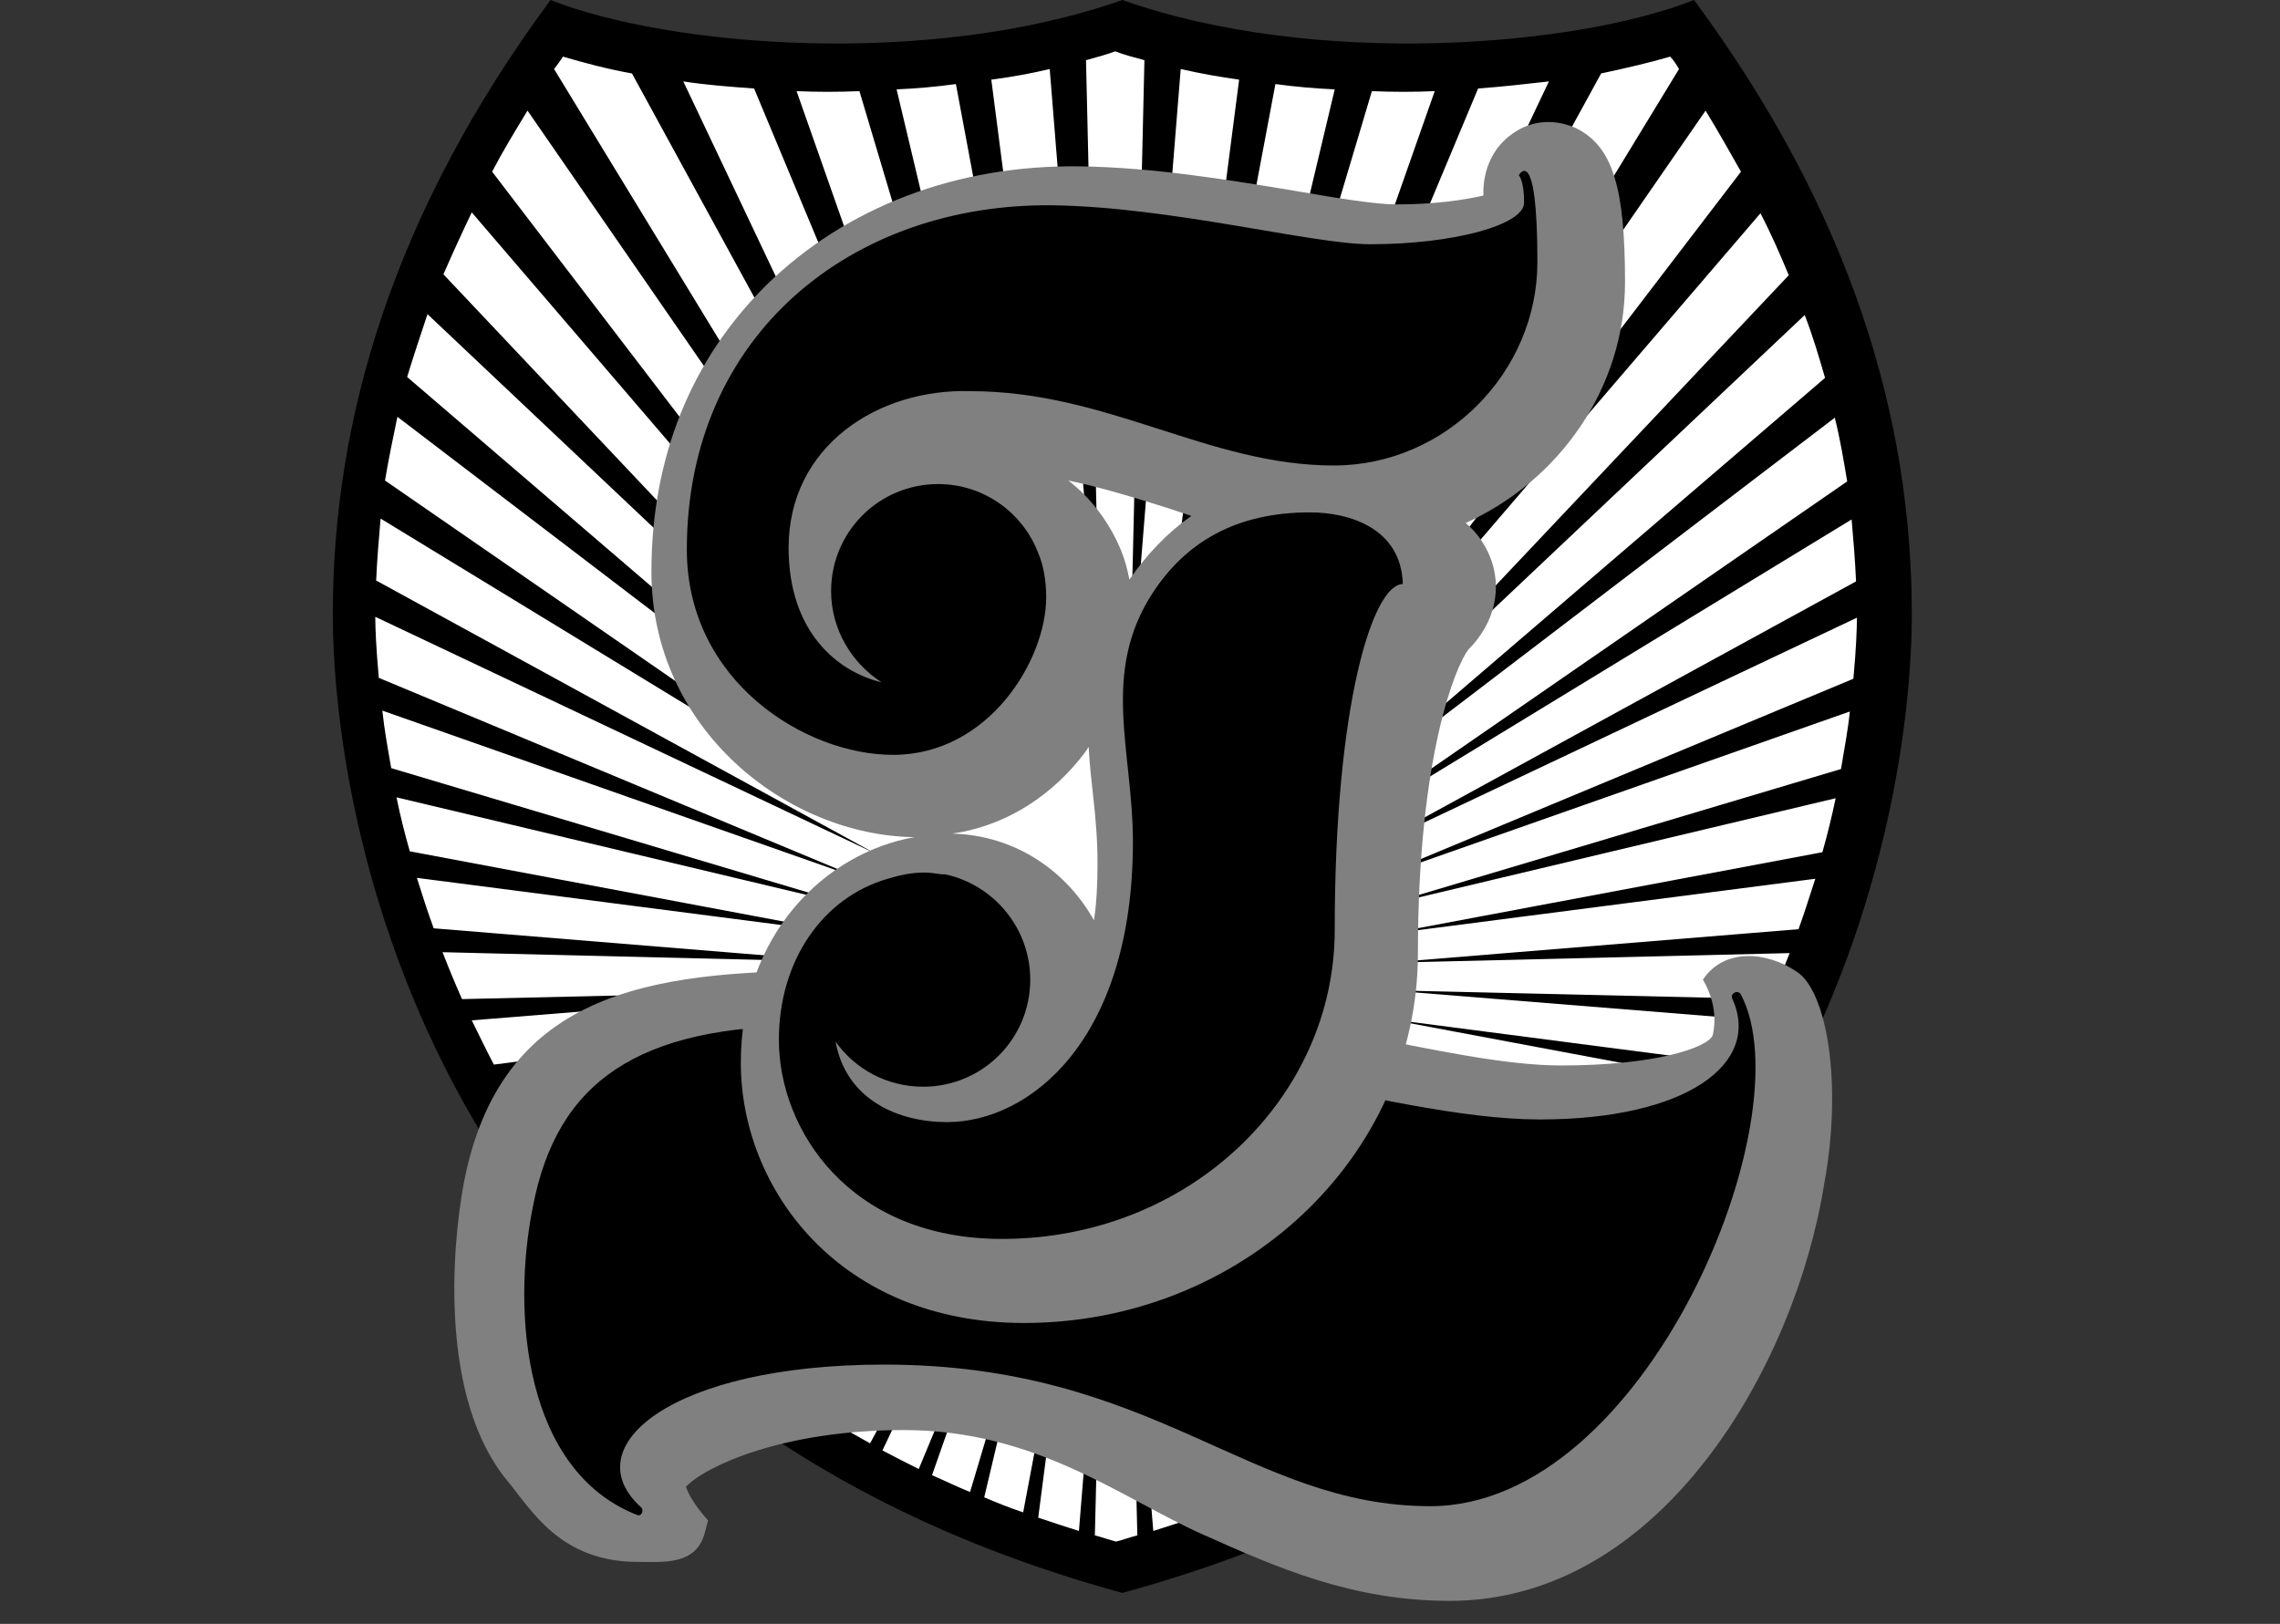 <?xml version="1.0" encoding="utf-8"?>
<svg version="1.1" id="Layer_1" xmlns="http://www.w3.org/2000/svg" xmlns:xlink="http://www.w3.org/1999/xlink" x="0px" y="0px"
	 viewBox="-176 305.5 257.6 183.5" style="enable-background:new -176 305.5 257.6 183.5;" xml:space="preserve">
<rect x="-176" y="305.5" width="257.6" height="183.5" fill="#333333" stroke="none"/>
<style type="text/css">
	.st0{fill:#FFFFFF;}
	.st1{fill-rule:evenodd;clip-rule:evenodd;fill:#000000;}
	.st2{fill-rule:evenodd;clip-rule:evenodd;fill:#ffffff;}
	.st3{fill:#808080;}
	.st4{fill-rule:evenodd;clip-rule:evenodd;fill:#000000;}
	.st5{fill-rule:evenodd;clip-rule:evenodd;fill:#000000;}
</style>
<path id="XMLID_44_" class="st0" d="M-131.9,342.4L-131.9,342.4z"/>
<path id="XMLID_11_" class="st1" d="M-49.2,485.5C29.9,463.9,40,397,40,374.9c0-22.1-6.8-45.3-24.6-69.4c-13.4,5.3-42.8,7.7-64.6,0
	c-21.8,7.7-51.2,5.3-64.6,0c-17.8,24.1-24.6,47.4-24.6,69.4C-138.4,397-128.3,463.9-49.2,485.5z"/>
<path id="XMLID_72_" class="st2" d="M26.2,413.2l-45.5,1.1l46.5-3.8c0.7-1.9,1.3-3.9,1.9-5.7l-48.7,6.3l49.5-9.3
	c0.6-2.1,1.1-4.2,1.5-6.1l-51.7,12.3l52.3-15.6c0.4-2.4,0.8-4.5,1-6.5l-54.3,19.1l54.7-22.8c0.3-3.2,0.4-5.6,0.4-6.9l-56.4,26.7
	l56.3-30.8c-0.1-2.4-0.3-4.7-0.5-7l-57.4,35l56.9-39.3c-0.4-2.4-0.8-4.8-1.4-7.2l-57.4,43.8l56.3-48.3c-0.7-2.4-1.4-4.8-2.3-7.1
	l-56.2,53.1l54.4-57.6c-1-2.4-2-4.7-3.2-7L-30.6,392l51.3-67.1c-1.3-2.3-2.6-4.6-4-6.9l-49.8,72.1l46.8-76.8c-0.3-0.5-0.6-1-1-1.4
	c-2.4,0.7-5,1.3-7.8,1.9L-36,388.5l35-73.8c-2.6,0.3-5.3,0.6-8,0.8L-39,387.2l25.1-71.4c-2.3,0.1-4.7,0.1-7.1,0l-21,70.4l16.8-70.6
	c-2.2-0.1-4.5-0.3-6.7-0.6l-13.3,70.6l9.2-71.1c-2.2-0.3-4.4-0.7-6.6-1.2l-5.8,72l1.7-73c-1.1-0.3-2.3-0.6-3.3-1
	c-1.1,0.4-2.2,0.7-3.3,1l1.7,73l-5.8-72c-2.1,0.5-4.3,0.9-6.6,1.2l9.2,71.1L-68,315c-2.2,0.3-4.4,0.5-6.7,0.6l16.8,70.6l-21-70.4
	c-2.4,0.1-4.8,0.1-7.1,0l25.1,71.4l-29.9-71.7c-2.8-0.2-5.4-0.4-8-0.8l35,73.8l-40.8-74.7c-2.8-0.5-5.4-1.2-7.8-1.9
	c-0.3,0.5-0.7,1-1,1.4l46.8,76.8l-49.8-72.1c-1.4,2.3-2.8,4.6-4,6.9l51.3,67.1l-53.6-62.5c-1.1,2.3-2.2,4.7-3.2,7l54.4,57.6
	l-56.2-53.1c-0.8,2.4-1.6,4.8-2.3,7.1l56.3,48.3l-57.4-43.8c-0.5,2.4-1,4.8-1.4,7.2l56.9,39.3l-57.4-35c-0.2,2.3-0.4,4.7-0.5,7
	l56.3,30.8l-56.4-26.7c0,1.3,0.1,3.6,0.4,6.9l54.7,22.8l-54.3-19.1c0.2,2,0.6,4.2,1,6.5l52.3,15.6l-51.7-12.3c0.4,2,0.9,4,1.5,6.1
	l49.5,9.3l-48.7-6.3c0.6,1.9,1.2,3.8,1.9,5.7l46.5,3.8l-45.5-1.1c0.7,1.8,1.4,3.5,2.2,5.3l43.3-1l-42.2,3.4c0.8,1.6,1.6,3.3,2.5,5
	l40-5.2l-38.9,7.3c0.9,1.5,1.8,3.1,2.7,4.6l36.8-8.7l-35.6,10.6c0.9,1.4,1.9,2.8,3,4.2l33.6-11.8l-32.3,13.5c1,1.3,2.1,2.6,3.2,3.9
	l30.5-14.4l-29.2,15.9c1.1,1.2,2.2,2.4,3.3,3.6l27.5-16.7l-26.1,18.1c1.1,1.1,2.3,2.2,3.5,3.3l24.5-18.7l-23.2,19.9
	c1.2,1,2.4,2,3.6,3l21.8-20.5l-20.4,21.6c1.2,0.9,2.5,1.9,3.7,2.8l19.1-22.2L-87,463c1.3,0.9,2.5,1.7,3.9,2.5l16.4-23.8l-15,24.6
	c1.3,0.8,2.6,1.5,4,2.3l13.8-25.3l-12.4,26.1c1.3,0.7,2.7,1.4,4.1,2.1l11.2-26.9l-9.7,27.6c1.4,0.6,2.8,1.3,4.3,1.9l8.5-28.5
	l-6.9,29.1c1.4,0.6,2.9,1.2,4.4,1.7l5.7-30.2l-4,30.8c1.5,0.5,3,1,4.6,1.5l2.6-32l-0.8,32.5c0.8,0.2,1.6,0.5,2.4,0.7
	c0.8-0.2,1.6-0.5,2.4-0.7l-0.8-32.5l2.6,32c1.6-0.5,3.1-1,4.6-1.5l-4-30.8l5.7,30.2c1.5-0.6,3-1.1,4.4-1.7l-6.9-29.1l8.5,28.5
	c1.4-0.6,2.9-1.2,4.3-1.9l-9.7-27.6l11.2,26.9c1.4-0.7,2.8-1.4,4.1-2.1L-36,443.3l13.8,25.3c1.4-0.7,2.7-1.5,4-2.3l-15-24.6
	l16.4,23.8c1.3-0.8,2.6-1.7,3.9-2.5l-17.7-23.2l19.1,22.2c1.3-0.9,2.5-1.8,3.7-2.8l-20.4-21.6l21.8,20.5c1.2-1,2.5-2,3.6-3
	l-23.2-19.9L-1.5,454c1.2-1.1,2.4-2.2,3.5-3.3l-26.1-18.1l27.5,16.7c1.2-1.2,2.3-2.4,3.3-3.6l-29.2-15.9l30.5,14.4
	c1.1-1.3,2.2-2.6,3.2-3.9l-32.3-13.5l33.6,11.8c1-1.4,2-2.8,3-4.2l-35.6-10.6l36.8,8.7c1-1.5,1.9-3.1,2.7-4.6l-38.9-7.3l40,5.2
	c0.9-1.7,1.7-3.3,2.5-5l-42.2-3.4l43.3,1C24.8,416.7,25.5,415,26.2,413.2z"/>
<g id="XMLID_10_">
	<path id="XMLID_17_" class="st3" d="M27,415.3c-3.4-2.3-8.2-2.7-10.6,0.9c2,3.4,1.1,6.2,1.1,6.3c-0.6,1.4-6.5,3.4-17.1,3.4
		c-6.2,0-14.2-1.7-23.6-3.6c-15.3-3.2-34.4-7.1-59.1-7.1c-20.7,0-37.2,2.6-41.3,24c-1.4,7.5-2.7,24.4,4.9,33.6
		c2.8,3.4,6,9.2,14.8,9.2c2.8,0,6.5,0.4,7.5-3.2l0.4-1.5c0,0-1.9-2-2.5-3.8c2.2-2.3,10.9-6.4,24.6-6.4c15,0,24.6,7.7,33.8,11.8
		c8.3,3.7,16.8,7.5,27.9,7.5c23.9,0,39-26.5,42.3-47.1C32.2,427.9,30.4,417.5,27,415.3z"/>
	<path id="XMLID_9_" class="st4" d="M-104,476.7c0.5,0.2,0.8-0.6,0.4-0.9c-7.5-6.8,3.4-16.1,27.5-16.1c30.6,0,41.2,16,61.7,16
		c24.4,0,42.4-43.9,35.1-57.8c-0.3-0.6-1.2-0.2-1,0.4C23.1,425.7,14.5,432-2,432c-17.7,0-42.9-10.6-82.6-10.6
		c-19.3,0-28.5,6.3-31.2,20.5C-118.2,453.8-116.8,471.7-104,476.7z"/>
</g>
<g id="XMLID_4_">
	<path id="XMLID_24_" class="st3" d="M7.6,337.4c0-10.7-1.4-15.2-5.3-17.3c-2.4-1.2-5.2-1.1-7.4,0.5c-2.2,1.5-3.4,4.1-3.3,7
		c-2.2,0.5-5.5,1-9.9,1c-2.2,0-6.6-0.7-11.2-1.5c-7.2-1.2-16.2-2.7-24.5-2.8c-13.9-0.2-26.4,4.6-35.4,13.4c-8.5,8.4-13,19.5-13,32.4
		c0,17.8,15.3,29.8,29.7,30c-10.1,1.8-19.6,11-19.6,25.5c0,14.3,11.2,29.4,32,29.4c24.5,0,44.5-18.7,44.5-41.8
		c0-22.3,4.3-32.5,5.7-34.3c3-3,3.9-7,2.4-10.6c-0.6-1.4-1.5-2.7-2.7-3.7C0.2,359.8,7.6,349.3,7.6,337.4z M-48.4,371
		c-0.2-1.1-0.5-2.2-0.9-3.2c-1.3-3.2-3.4-6-6-8c3.8,0.8,7.4,1.9,11.2,3.1c0.9,0.3,1.8,0.6,2.7,0.9C-44.1,365.7-46.4,368.1-48.4,371z
		 M-54.1,391.4c0.4-0.5,0.8-1,1.1-1.5c0.1,1.9,0.3,3.7,0.5,5.5c0.3,2.6,0.5,5.1,0.5,7.6c0,2.4-0.1,4.5-0.4,6.5
		c-3-5.4-8.7-9.6-16-9.8C-62.9,398.9-57.9,396-54.1,391.4z"/>
	<g id="XMLID_1_">
		<path id="XMLID_8_" class="st5" d="M-4.4,325.3c0,0,0.6,0.6,0.6,3.1c0,2.5-7.9,4.7-17.4,4.7c-6.5,0-22.4-4.2-35.8-4.4
			c-22.7-0.3-41.4,14.6-41.4,38.9c0,14.9,13.4,23.2,23.3,23.2c10.8,0,17.3-10.7,17.3-17.8c0-1.9-0.3-3.6-0.9-5
			c-1.7-4.5-6.1-7.8-11.3-7.8c-6.7,0-12.1,5.4-12.1,12.1c0,4.3,2.3,8.1,5.7,10.3c-5-1.2-10.5-5.7-10.5-15.2
			c0-11.5,10.1-18,20.5-17.7c15.6,0,26.9,8.4,41.1,8.4c12.6,0,23-10.5,23-23C-2.3,321.5-4.4,325.3-4.4,325.3z"/>
		<path id="XMLID_7_" class="st5" d="M-28,363.4c-8.4,0-14,3.4-17.7,9c-6,9.1-2.3,18-2.3,28.2c0,22.5-11.7,31.7-21,31.7
			c-5.5,0-11.4-2.5-12.6-9.1c2.2,3.1,5.8,5.1,9.9,5.1c6.7,0,12.1-5.4,12.1-12.1c0-5.8-4.1-10.7-9.6-11.9c0,0,0,0,0,0
			c-0.1,0-0.3,0-0.4,0c-0.7-0.1-1.3-0.2-2-0.2c-1.4,0-2.8,0.3-4.1,0.7c-7.3,2.1-12.3,9.2-12.3,18.2c0,10.2,8,22.5,25.2,22.5
			c21.2,0,37.6-16,37.6-34.9c0-25.5,4.3-39.1,7.7-39.1C-17.7,365.2-23.5,363.4-28,363.4z"/>
	</g>
</g>
</svg>
